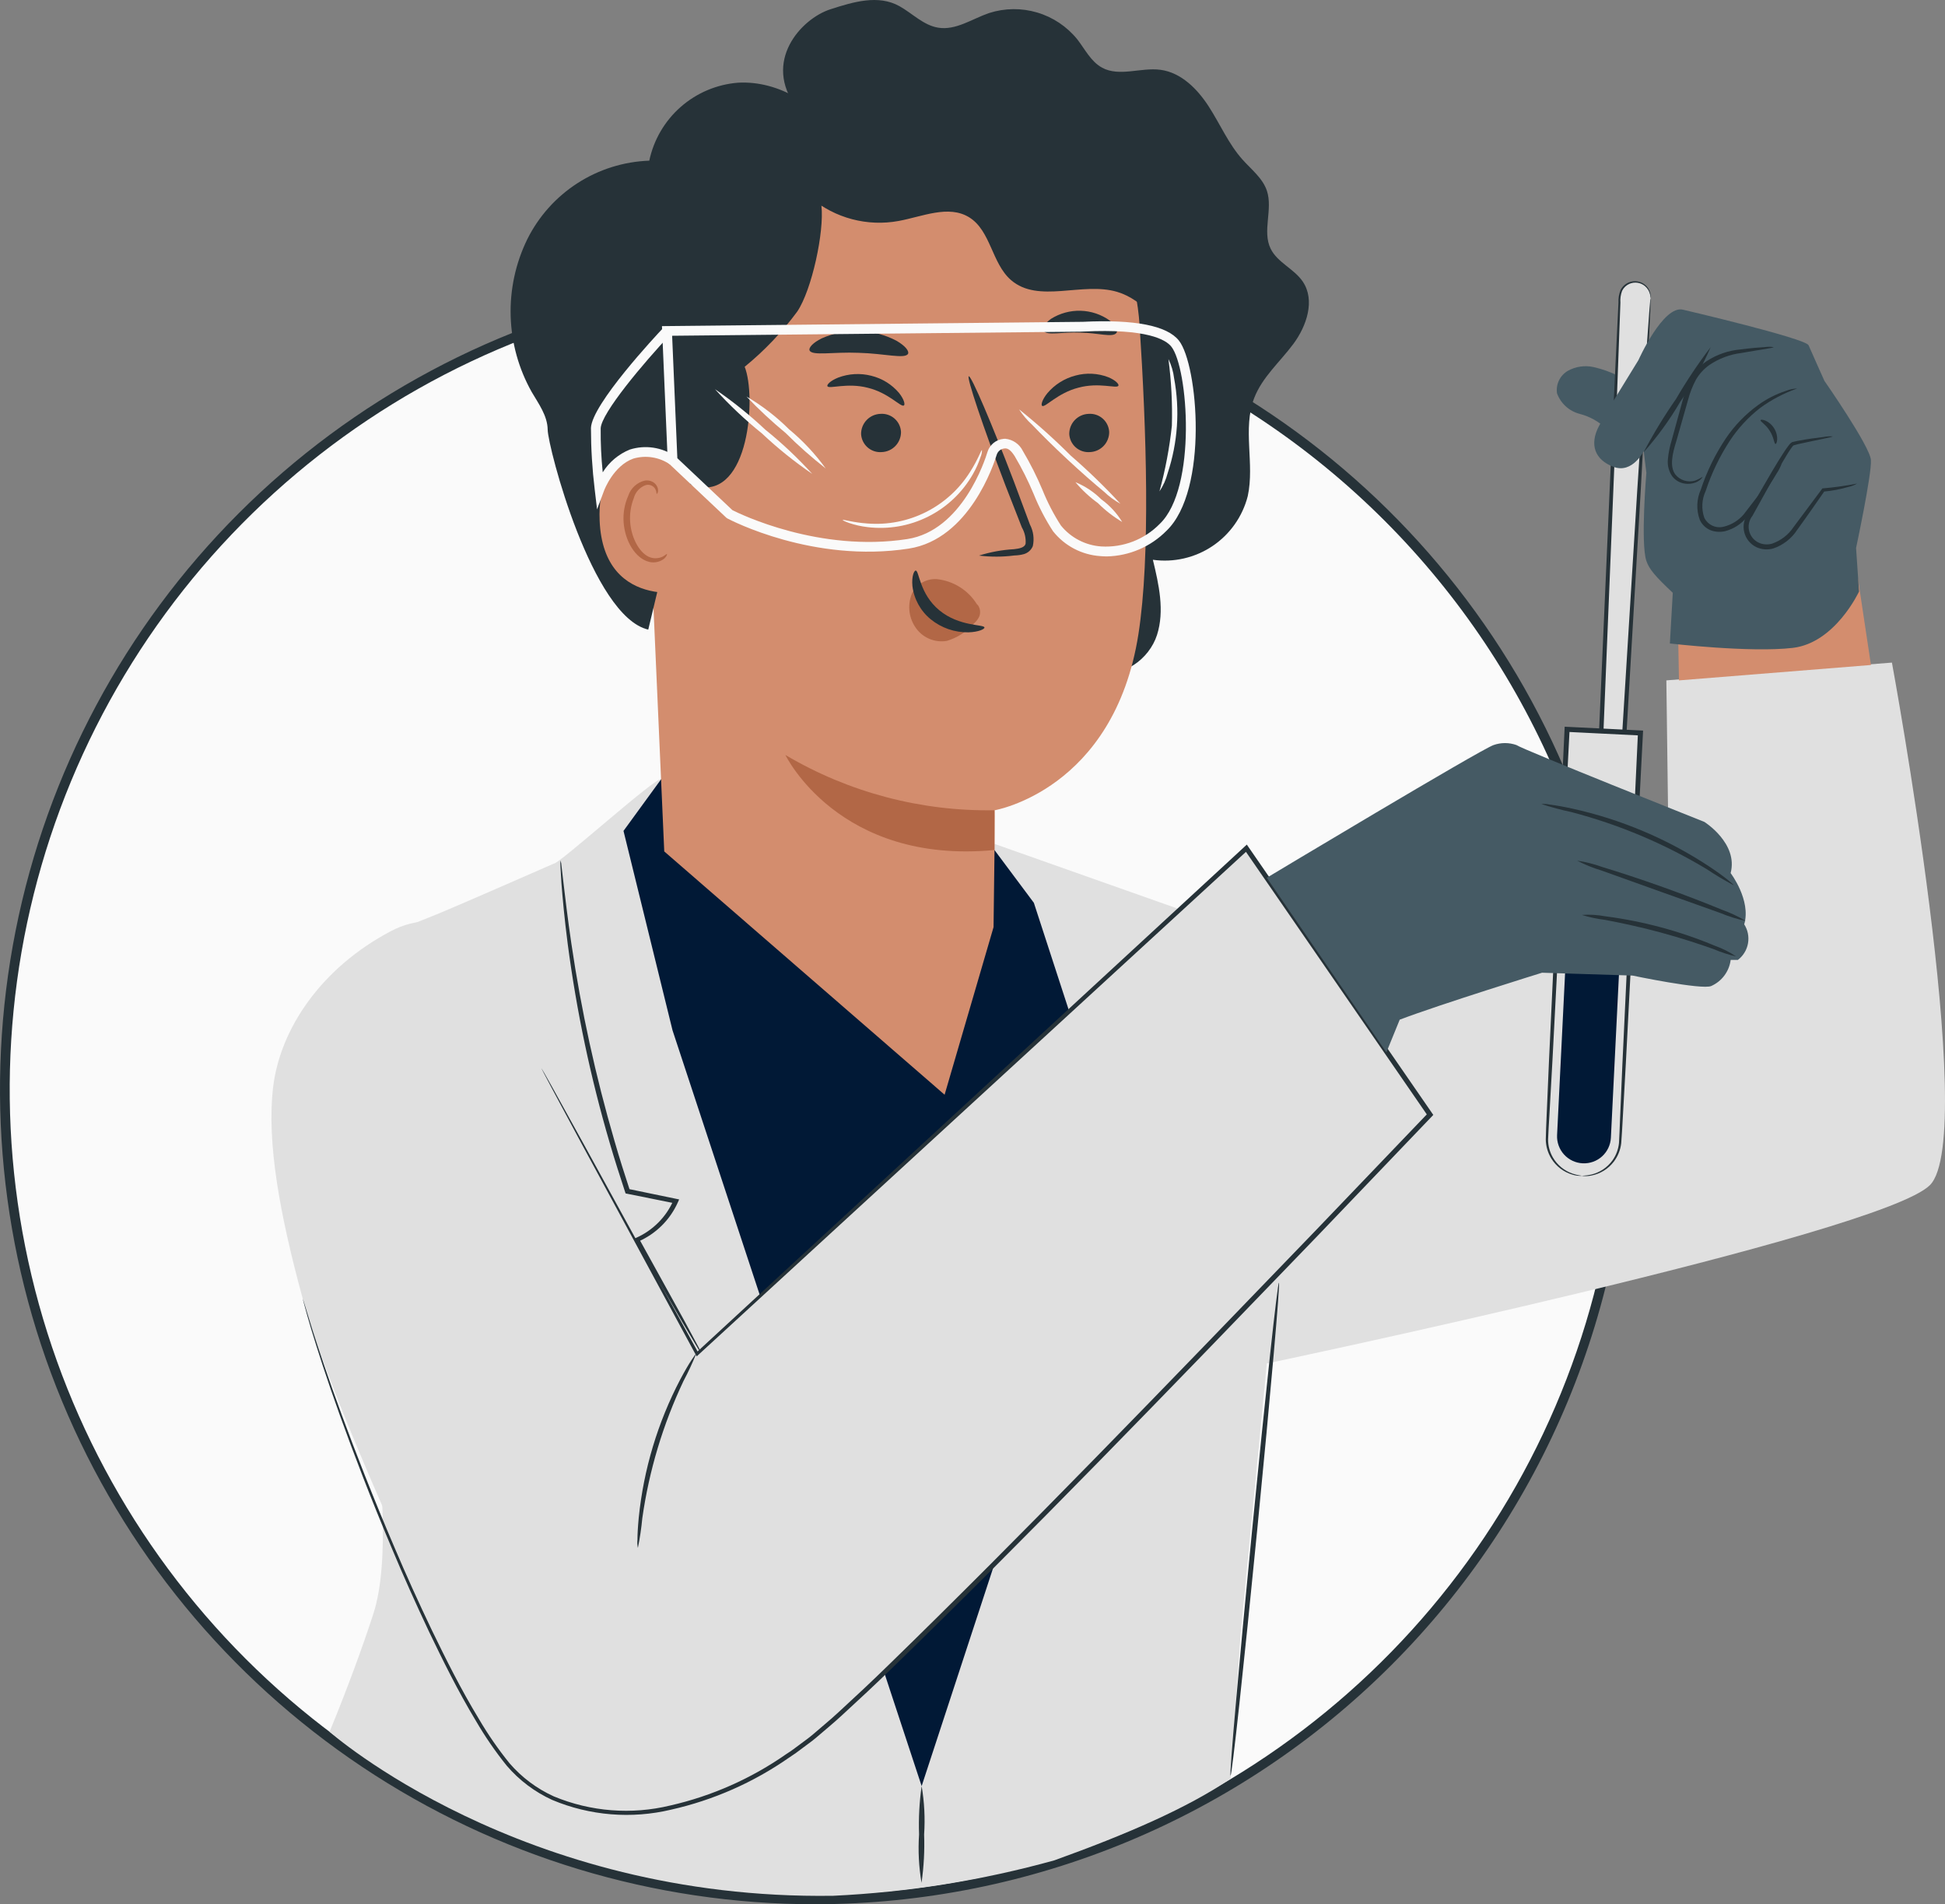 <svg width="617" height="604" viewBox="0 0 617 604" fill="none" xmlns="http://www.w3.org/2000/svg">
<rect x="0" y="0" width="617" height="604" fill="#808080" stroke="none"/>
<g clip-path="url(#clip0_66_1659)">
<path d="M258.561 602.462C400.51 602.462 515.583 487.44 515.583 345.552C515.583 203.665 400.51 88.642 258.561 88.642C116.612 88.642 1.539 203.665 1.539 345.552C1.539 487.44 116.612 602.462 258.561 602.462Z" fill="#FAFAFA"/>
<path d="M258.561 604C207.422 604 157.432 588.843 114.912 560.444C72.392 532.045 39.252 491.681 19.682 444.456C0.112 397.231 -5.008 345.266 4.968 295.131C14.945 244.997 39.57 198.946 75.731 162.802C111.891 126.657 157.962 102.042 208.118 92.07C258.274 82.098 310.262 87.216 357.507 106.777C404.753 126.339 445.135 159.465 473.546 201.966C501.957 244.468 517.121 294.436 517.121 345.552C517.043 414.073 489.777 479.765 441.304 528.216C392.832 576.668 327.111 603.922 258.561 604ZM258.561 90.18C208.031 90.18 158.636 105.157 116.622 133.218C74.608 161.279 41.862 201.162 22.525 247.826C3.188 294.489 -1.871 345.835 7.986 395.373C17.844 444.91 42.177 490.413 77.907 526.127C113.637 561.842 159.159 586.164 208.718 596.017C258.277 605.871 309.646 600.814 356.33 581.485C403.013 562.157 442.914 529.425 470.987 487.429C499.06 445.434 514.044 396.06 514.044 345.552C513.967 277.847 487.026 212.936 439.13 165.061C391.234 117.186 326.295 90.257 258.561 90.18Z" fill="#263238"/>
<path d="M600.164 210.167C600.164 210.167 627.842 360.212 612.221 375.9C596.6 391.588 401.846 432.477 401.846 432.477L384.105 307.729L529.723 301.626L528.609 215.805L600.164 210.167Z" fill="#E0E0E0"/>
<path d="M264.322 601.312C288.057 600.196 311.591 596.423 334.486 590.066C357.381 581.825 376.738 573.455 390.367 564.178L393.556 518.157L401.865 432.478L395.781 296.046L314.606 267.359L209.723 247.181C208.446 246.021 177.143 274.25 175.696 273.92C175.696 273.92 146.4 286.791 138.528 290.014C113.62 300.214 110.201 298.166 101.187 332.913C99.805 338.243 107.671 357.441 107.865 362.962C109.019 395.722 128.822 479.467 118.482 511.725C115.041 522.451 109.801 536.58 104.545 549.296C104.526 549.296 165.12 602.785 264.322 601.312Z" fill="#E0E0E0"/>
<path d="M315.47 269.614L327.964 286.354L355.987 372.421L292.368 566.518L213.342 326.803L197.789 263.551L209.713 247.18L315.47 269.614Z" fill="#011936"/>
<path d="M453.635 353.534C453.635 353.534 289.029 526.493 257.665 551.243C226.3 575.993 175.961 570.394 166.058 564.618C157.946 559.89 107.089 452.456 96.035 411.92C88.804 385.411 84.575 362.498 86.631 344.928C88.785 326.588 101.661 307.135 123.938 295.376C156.903 277.978 178.441 340.197 178.441 340.197L226.811 424.48L395.377 269.011L453.635 353.534Z" fill="#E0E0E0"/>
<path d="M96.036 411.936C96.036 411.936 96.343 412.754 96.823 414.369C97.303 415.984 98.054 418.414 99.024 421.533C101.042 427.805 104.08 437.039 108.413 448.78C112.746 460.522 118.279 474.804 125.277 491.143C128.742 499.33 132.649 507.975 136.999 517.081C141.399 526.136 146.126 535.7 151.924 545.242C154.804 550.158 158.051 554.851 161.636 559.281C165.5 563.758 170.291 567.342 175.678 569.785C187.374 574.648 200.315 575.661 212.625 572.677C225.84 569.666 238.345 564.122 249.449 556.352C250.923 555.429 252.326 554.374 253.726 553.313C255.126 552.252 256.585 551.255 257.924 550.099C260.592 547.767 263.368 545.54 266.002 543.082C271.307 538.213 276.637 533.239 281.93 528.056C324.339 486.782 369.531 439.912 416.934 390.73L453.06 353.002L452.98 354.002C432.798 324.703 413.281 296.397 394.75 269.476L395.891 269.602L221.466 429.795L221.005 430.22L220.697 429.672L184.501 362.762C180.346 355.02 177.146 349.062 174.961 344.992C173.908 342.996 173.114 341.473 172.539 340.406C171.964 339.338 171.757 338.831 171.757 338.831C171.757 338.831 172.08 339.329 172.656 340.341C173.231 341.353 174.093 342.894 175.198 344.863L184.959 362.513L221.58 429.208L220.823 429.085L394.876 268.488L395.519 267.891L396.017 268.614L454.309 353.1L454.675 353.636L454.229 354.103L418.107 391.843C370.691 441.035 325.478 487.867 282.97 529.123C277.665 534.288 272.313 539.274 266.986 544.156C264.343 546.617 261.524 548.874 258.831 551.215C257.474 552.381 255.991 553.368 254.585 554.454C253.178 555.54 251.747 556.58 250.255 557.53C238.991 565.381 226.309 570.971 212.914 573.99C200.328 577 187.111 575.923 175.179 570.914C169.637 568.385 164.713 564.678 160.75 560.053C157.136 555.565 153.866 550.811 150.967 545.832C145.169 536.213 140.47 526.619 136.094 517.533C131.785 508.407 127.91 499.732 124.467 491.506C117.54 475.114 112.096 460.786 107.85 449.005C103.603 437.224 100.658 427.949 98.737 421.628C97.771 418.475 97.15 416.036 96.688 414.412C96.226 412.788 96.036 411.936 96.036 411.936Z" fill="#263238"/>
<path d="M202.355 490.971C202.169 490.128 202.12 489.261 202.211 488.403C202.211 486.754 202.34 484.373 202.62 481.435C204.165 466.089 208.64 451.18 215.804 437.519C217.188 434.917 218.389 432.856 219.299 431.478C220.21 430.1 220.74 429.361 220.838 429.417C219.653 432.357 218.313 435.232 216.822 438.03C210.3 451.807 205.893 466.489 203.75 481.58C203.453 484.733 202.987 487.868 202.355 490.971Z" fill="#263238"/>
<path d="M177.823 272.915C177.996 273.51 178.099 274.123 178.13 274.742C178.29 276.117 178.49 277.858 178.746 280.005C179.294 284.57 180.048 291.18 181.254 299.31C184.378 320.485 188.955 341.419 194.954 361.966C196.493 367.346 198.176 372.563 199.823 377.613L199.235 377.091L214.517 380.25L215.44 380.437L215.071 381.28C212.58 386.908 208.057 391.39 202.405 393.83L202.712 392.886C208.646 403.624 213.603 412.573 217.176 419.072C218.803 422.111 220.118 424.563 221.121 426.427C221.626 427.274 222.052 428.166 222.392 429.091C221.777 428.322 221.233 427.498 220.767 426.63C219.684 424.813 218.262 422.422 216.502 419.457L201.531 393.55L201.161 392.907L201.848 392.6C207.137 390.239 211.352 385.985 213.662 380.674L214.197 381.705L198.9 378.629L198.453 378.539L198.309 378.106C196.641 373.042 194.954 367.807 193.385 362.418C187.347 341.806 182.905 320.76 180.1 299.467C179.035 291.294 178.453 284.653 178.093 280.063C177.967 277.91 177.866 276.151 177.786 274.766C177.726 274.15 177.738 273.528 177.823 272.915Z" fill="#263238"/>
<path d="M292.332 597.19C291.469 592.125 291.206 586.976 291.55 581.849C291.365 576.727 291.639 571.598 292.369 566.525C293.234 571.59 293.497 576.74 293.153 581.868C293.338 586.989 293.063 592.117 292.332 597.19Z" fill="#263238"/>
<path d="M390.361 563.163C389.921 563.12 393.002 528.096 397.236 484.942C401.471 441.789 405.268 406.83 405.708 406.873C406.148 406.916 403.071 441.939 398.833 485.099C394.596 528.259 390.801 563.206 390.361 563.163Z" fill="#263238"/>
<path d="M508.185 133.084C509.501 129.385 511.311 125.88 513.567 122.666C515.379 119.178 517.657 115.953 520.337 113.078C519.023 116.778 517.212 120.283 514.955 123.496C513.143 126.984 510.866 130.21 508.185 133.084Z" fill="#263238"/>
<path d="M497.352 117.624C499.836 116.241 502.741 115.816 505.516 116.431C508.266 117.05 510.929 118.002 513.447 119.267C514.476 122.15 514.675 125.264 514.022 128.254C513.37 131.245 511.891 133.993 509.754 136.185C507.352 133.799 504.354 132.099 501.073 131.264C499.44 130.837 497.936 130.02 496.69 128.884C495.444 127.747 494.492 126.325 493.918 124.739C493.717 123.346 493.937 121.926 494.549 120.658C495.161 119.391 496.137 118.335 497.352 117.624Z" fill="#455A64"/>
<path d="M523.605 94.643L510.957 304.509H504.889L513.813 94.145C513.862 92.879 514.4 91.68 515.314 90.802C516.228 89.923 517.447 89.433 518.715 89.433C519.385 89.433 520.048 89.57 520.662 89.837C521.277 90.103 521.83 90.492 522.288 90.98C522.746 91.469 523.1 92.046 523.326 92.676C523.553 93.306 523.648 93.975 523.605 94.643Z" fill="#E0E0E0"/>
<path d="M523.605 94.643C523.562 94.643 523.605 94.25 523.461 93.521C523.245 92.44 522.67 91.465 521.829 90.752C521.156 90.188 520.34 89.82 519.471 89.691C518.602 89.562 517.714 89.676 516.906 90.02C515.888 90.463 515.06 91.252 514.57 92.247C514.118 93.448 513.935 94.733 514.035 96.012C513.616 107.292 513.016 123.454 512.281 143.383C510.64 183.455 508.381 238.666 505.889 299.645C505.818 301.288 505.75 302.924 505.683 304.533L504.883 303.7H510.948L510.151 304.45C513.77 246.006 517.017 193.575 519.365 155.656C520.596 136.813 521.611 121.577 522.31 110.953C522.685 105.763 522.981 101.703 523.187 98.845C523.297 97.529 523.387 96.489 523.454 95.702C523.469 95.342 523.516 94.985 523.596 94.634C523.638 94.992 523.643 95.352 523.611 95.711C523.584 96.501 523.547 97.556 523.501 98.864C523.362 101.728 523.165 105.794 522.916 110.993C522.334 121.623 521.5 136.868 520.469 155.724C518.248 193.649 515.173 246.083 511.748 304.546L511.702 305.299H504.045L504.079 304.466C504.147 302.928 504.218 301.251 504.288 299.578C506.966 238.605 509.388 183.405 511.148 143.337C512.099 123.414 512.871 107.261 513.41 95.985C513.333 94.619 513.561 93.253 514.078 91.986C514.644 90.891 515.583 90.034 516.724 89.568C517.607 89.212 518.572 89.109 519.51 89.272C520.448 89.435 521.322 89.858 522.033 90.491C522.896 91.264 523.456 92.318 523.614 93.465C523.682 93.855 523.679 94.254 523.605 94.643Z" fill="#263238"/>
<path d="M588.026 174.51L593.51 210.924L532.606 215.808L532.031 183.621" fill="#D38D6E"/>
<path d="M507.239 135.115L509.849 130.344L519.752 114.219C519.752 114.219 527.575 96.717 533.874 98.224C533.874 98.224 572.787 107.32 573.729 109.516C574.671 111.712 578.748 120.808 578.748 120.808C578.748 120.808 593.184 141.51 593.498 145.902C593.812 150.295 588.79 173.817 588.79 173.817L589.731 187.619C589.731 187.619 582.201 203.922 568.707 205.5C555.212 207.078 529.723 204.101 529.723 204.101L530.646 188.025C525.14 182.842 523.159 180.569 522.266 177.896C520.383 172.249 522.266 149.978 522.266 149.978L521.429 143.079C521.429 143.079 517.872 150.292 511.911 148.099C505.95 145.905 504.1 141.076 507.239 135.115Z" fill="#455A64"/>
<path d="M540.084 151.242C540.149 151.242 539.653 152.301 537.875 153.036C536.789 153.45 535.613 153.574 534.465 153.396C532.886 153.177 531.456 152.35 530.48 151.092C529.394 149.523 528.901 147.619 529.089 145.721C529.273 143.674 529.673 141.652 530.283 139.689C531.421 135.548 532.652 131.076 533.942 126.382C534.56 124.011 535.472 121.727 536.659 119.584C537.852 117.576 539.472 115.855 541.404 114.542C544.651 112.42 548.377 111.143 552.243 110.826C555.443 110.399 558.034 110.211 559.832 110.091C560.762 109.954 561.707 109.961 562.635 110.113C562.663 110.353 558.715 110.848 552.421 111.958C548.783 112.405 545.303 113.708 542.266 115.76C540.538 116.977 539.092 118.551 538.025 120.374C536.924 122.418 536.073 124.587 535.493 126.834C534.163 131.51 532.892 135.967 531.72 140.092C530.473 144.06 529.646 147.963 531.412 150.44C532.137 151.363 533.122 152.049 534.241 152.408C535.359 152.766 536.56 152.781 537.687 152.451C538.53 152.142 539.334 151.736 540.084 151.242Z" fill="#263238"/>
<path d="M542.66 110.113C540.027 116.192 536.797 121.994 533.015 127.434C529.678 133.156 525.778 138.532 521.374 143.481C524.452 137.636 527.887 131.986 531.661 126.563C534.985 120.858 538.658 115.364 542.66 110.113Z" fill="#263238"/>
<path d="M565.19 147.041C564.776 148.18 564.221 149.263 563.537 150.264C562.361 152.276 560.537 155.118 558.136 158.517C556.905 160.224 555.65 162.045 554.135 164.054C552.38 166.204 549.992 167.747 547.31 168.465C545.789 168.831 544.193 168.744 542.722 168.213C541.153 167.599 539.889 166.392 539.204 164.854C538.055 161.735 538.18 158.29 539.552 155.263C541.444 149.534 544.105 144.088 547.461 139.074C550.229 134.97 553.698 131.385 557.708 128.483C560.404 126.529 563.388 125.006 566.553 123.97C567.688 123.521 568.893 123.27 570.113 123.229C565.92 124.689 561.967 126.762 558.382 129.381C554.588 132.322 551.31 135.875 548.682 139.892C545.476 144.838 542.916 150.174 541.066 155.77C539.836 158.411 539.679 161.426 540.626 164.18C541.178 165.331 542.121 166.247 543.287 166.766C544.453 167.284 545.766 167.371 546.99 167.01C549.373 166.391 551.509 165.059 553.114 163.193L557.225 157.85C559.736 154.549 561.687 151.827 563.017 149.929C563.638 148.893 564.367 147.925 565.19 147.041Z" fill="#263238"/>
<path d="M563.226 140.809C562.774 140.747 562.731 138.692 561.429 136.69C560.198 134.647 558.351 133.715 558.499 133.282C558.542 132.839 561.183 133.263 562.786 135.838C564.389 138.412 563.644 140.962 563.226 140.809Z" fill="#263238"/>
<path d="M581.357 138.412C581.401 138.64 577.194 139.375 570.39 140.873C569.971 140.975 569.537 141.085 569.134 141.211C569.054 141.222 568.977 141.249 568.909 141.293C568.841 141.337 568.783 141.395 568.74 141.464C568.603 141.604 568.48 141.757 568.374 141.922C567.836 142.651 567.306 143.506 566.768 144.383C565.697 146.139 564.583 148.059 563.423 150.098L555.942 163.571L555.908 163.63L555.871 163.676C555.362 164.335 555.008 165.099 554.833 165.913C554.658 166.727 554.668 167.569 554.861 168.379C555.054 169.188 555.426 169.944 555.95 170.592C556.473 171.239 557.135 171.761 557.887 172.119C559.229 172.736 560.75 172.846 562.167 172.427C564.953 171.467 567.343 169.615 568.968 167.158L577.972 155.1L578.123 154.9H578.357C581.961 154.584 585.546 154.079 589.097 153.386C588.258 153.882 587.343 154.237 586.389 154.438C583.792 155.197 581.126 155.698 578.431 155.933L578.813 155.721C576.48 159.077 573.581 163.279 570.119 168.053C568.335 170.808 565.676 172.885 562.57 173.95C560.788 174.476 558.875 174.337 557.188 173.559C556.222 173.099 555.371 172.428 554.699 171.597C554.026 170.765 553.549 169.793 553.302 168.752C553.056 167.711 553.045 166.628 553.273 165.583C553.5 164.538 553.958 163.557 554.615 162.713L554.548 162.817C557.225 157.973 559.801 153.448 562.207 149.397C563.41 147.373 564.574 145.472 565.712 143.718C566.288 142.842 566.832 142.008 567.463 141.214C567.676 140.907 568.309 140.19 568.805 140.162C569.282 140.033 569.728 139.941 570.162 139.855C573.636 139.2 576.421 138.849 578.351 138.624C579.34 138.423 580.35 138.351 581.357 138.412Z" fill="#263238"/>
<path d="M252.704 34.184C241.761 19.542 254.099 5.943 263.429 2.941C270.756 0.584 278.616 -1.79 285.334 1.962C289.454 4.263 292.956 8.025 297.616 8.779C303.222 9.702 308.386 5.974 313.766 4.137C318.725 2.544 324.05 2.488 329.042 3.975C334.033 5.462 338.458 8.423 341.736 12.47C344.198 15.642 346.072 19.545 349.608 21.468C355.11 24.451 361.917 21.32 368.13 22.141C374.71 23.015 379.874 28.244 383.474 33.83C387.075 39.416 389.709 45.624 394.125 50.591C396.944 53.751 400.541 56.491 401.886 60.502C403.855 66.387 400.347 73.299 403.074 78.876C405.228 83.29 410.558 85.267 413.294 89.349C417.251 95.249 414.525 103.376 410.287 109.085C406.05 114.794 400.394 119.639 397.852 126.271C394.116 136.019 398.043 147.133 395.821 157.339C394.173 163.821 390.191 169.469 384.637 173.199C379.083 176.929 372.348 178.48 365.721 177.555C367.613 185.398 369.491 193.719 367.029 201.403C364.567 209.087 355.987 215.408 348.488 212.428" fill="#263238"/>
<path d="M210.714 270.057L202.386 81.613C202.292 77.257 203.835 73.023 206.712 69.749C209.589 66.475 213.59 64.398 217.924 63.929L310.245 40.388C339.822 37.192 359.575 73.563 361.511 103.238C363.665 136.204 364.989 176.54 361.136 201.148C353.387 250.635 315.467 257.015 315.467 257.015C315.452 256.762 315.806 249.967 315.178 294.078L299.65 347.232L210.714 270.057Z" fill="#D38D6E"/>
<path d="M351.86 136.982C351.879 138.636 351.251 140.232 350.11 141.43C348.969 142.628 347.405 143.333 345.752 143.395C344.944 143.461 344.132 143.365 343.363 143.112C342.593 142.859 341.882 142.455 341.271 141.923C340.66 141.391 340.162 140.743 339.806 140.016C339.45 139.289 339.243 138.498 339.197 137.689C339.176 136.036 339.802 134.44 340.942 133.242C342.081 132.043 343.643 131.337 345.296 131.273C346.104 131.207 346.917 131.303 347.688 131.555C348.458 131.808 349.17 132.213 349.782 132.745C350.393 133.277 350.893 133.926 351.249 134.653C351.606 135.381 351.814 136.173 351.86 136.982Z" fill="#263238"/>
<path d="M354.781 122.355C354.233 123.358 348.666 121.171 342.074 122.971C335.467 124.665 331.54 129.356 330.605 128.744C330.159 128.48 330.543 126.831 332.239 124.73C334.563 121.983 337.68 120.023 341.163 119.119C344.59 118.185 348.226 118.365 351.543 119.633C353.981 120.636 355.042 121.894 354.781 122.355Z" fill="#263238"/>
<path d="M285.82 136.982C285.84 138.635 285.212 140.231 284.072 141.429C282.931 142.627 281.368 143.333 279.714 143.395C278.907 143.461 278.095 143.365 277.325 143.112C276.556 142.859 275.845 142.455 275.234 141.923C274.623 141.391 274.125 140.743 273.769 140.016C273.412 139.289 273.205 138.498 273.16 137.689C273.14 136.036 273.766 134.441 274.905 133.243C276.044 132.044 277.606 131.337 279.259 131.273C280.067 131.206 280.88 131.302 281.651 131.555C282.421 131.807 283.133 132.211 283.744 132.744C284.356 133.276 284.855 133.925 285.211 134.653C285.567 135.381 285.775 136.173 285.82 136.982Z" fill="#263238"/>
<path d="M286.725 128.618C285.758 129.233 281.939 124.619 275.311 123.001C268.71 121.285 263.001 123.487 262.478 122.5C262.217 122.054 263.346 120.796 265.863 119.777C269.224 118.499 272.898 118.292 276.382 119.184C279.833 120.025 282.926 121.943 285.214 124.659C286.842 126.723 287.177 128.35 286.725 128.618Z" fill="#263238"/>
<path d="M310.572 176.223C314.166 175.088 317.887 174.408 321.65 174.196C323.395 174.011 325.035 173.663 325.343 172.473C325.483 170.672 325.073 168.871 324.167 167.308L318.979 154.044C311.775 135.161 306.556 119.63 307.319 119.347C308.082 119.064 314.541 134.139 321.745 153.026C323.477 157.683 325.134 162.13 326.715 166.367C327.817 168.468 328.144 170.89 327.639 173.208C327.387 173.823 326.998 174.373 326.503 174.816C326.007 175.259 325.417 175.583 324.777 175.764C323.81 176.027 322.815 176.167 321.813 176.183C318.083 176.671 314.305 176.685 310.572 176.223Z" fill="#263238"/>
<path d="M315.47 256.999C292.166 257.404 269.207 251.334 249.15 239.466C249.15 239.466 265.946 274.342 315.47 269.611V256.999Z" fill="#B26746"/>
<path d="M309.891 191.646C308.516 189.43 306.65 187.56 304.436 186.18C302.223 184.801 299.722 183.948 297.126 183.688C295.571 183.598 294.022 183.951 292.66 184.707C291.298 185.463 290.178 186.59 289.433 187.958C288.655 189.682 288.323 191.573 288.466 193.459C288.609 195.345 289.223 197.164 290.251 198.752C291.3 200.421 292.82 201.742 294.619 202.548C296.418 203.354 298.416 203.608 300.361 203.28C303.679 202.282 306.651 200.373 308.937 197.77C309.709 197.132 310.316 196.318 310.707 195.396C310.9 194.836 310.96 194.238 310.882 193.651C310.804 193.063 310.59 192.502 310.257 192.012" fill="#B26746"/>
<path d="M290.482 180.987C291.593 180.923 291.624 188.333 297.982 193.578C304.339 198.822 312.23 197.992 312.288 199.028C312.393 199.493 310.531 200.471 307.198 200.566C302.855 200.636 298.626 199.174 295.255 196.435C292.022 193.802 289.938 190.017 289.442 185.878C289.153 182.784 289.977 180.947 290.482 180.987Z" fill="#263238"/>
<path d="M288.051 112.217C287.128 113.958 280.496 112.112 272.427 111.909C264.362 111.558 257.631 112.955 256.819 111.155C256.462 110.3 257.825 108.731 260.669 107.326C264.436 105.645 268.536 104.843 272.66 104.982C276.783 105.12 280.82 106.195 284.466 108.125C287.208 109.731 288.464 111.386 288.051 112.217Z" fill="#263238"/>
<path d="M354.171 105.606C352.971 107.16 348.266 105.56 342.607 105.499C336.95 105.237 332.159 106.563 331.051 104.942C330.568 104.158 331.319 102.601 333.408 101.131C336.217 99.365 339.487 98.474 342.803 98.569C346.119 98.663 349.333 99.74 352.036 101.663C354.039 103.256 354.698 104.853 354.171 105.606Z" fill="#263238"/>
<path d="M245.088 36.672C245.068 41.644 246.143 46.558 248.239 51.067C250.334 55.575 253.398 59.567 257.212 62.757C261.026 65.948 265.496 68.26 270.305 69.528C275.114 70.796 280.143 70.989 285.035 70.093C292.596 68.709 300.884 64.892 307.429 68.918C314.313 73.151 314.596 83.526 320.702 88.823C329.426 96.39 343.299 89.288 354.374 92.573C362.93 95.108 368.272 103.281 373.953 110.156C379.634 117.031 388.148 123.567 396.701 121.029C396.453 113.321 395.318 105.666 393.315 98.218C391.269 90.714 386.691 84.148 380.357 79.632C376.606 77.698 372.955 75.575 369.42 73.271C362.317 67.54 360.674 57.583 356.292 49.586C353.409 44.44 349.341 40.055 344.424 36.795C339.507 33.535 333.884 31.494 328.02 30.84C318.283 29.843 308.251 32.766 298.76 30.373C291.747 28.607 285.62 24.054 278.511 22.704C264.663 20.074 251.803 30.003 241.771 39.887" fill="#263238"/>
<path d="M219.023 143.863C217.548 143.466 211.637 152.19 221.121 154.321C237.739 158.083 239.943 125.622 236.231 116.338C242.507 111.217 248.113 105.326 252.917 98.805C257.505 92.022 261.533 73.529 260.57 65.206C266.562 65.556 292.092 57.128 289.368 56.35C283.164 54.575 270.467 50.558 267.14 45.181C259.912 33.492 247.168 25.519 234.148 26.229C227.409 26.757 221.022 29.452 215.943 33.91C210.863 38.368 207.364 44.349 205.968 50.961C197.876 51.248 190.012 53.712 183.204 58.092C176.395 62.473 170.895 68.608 167.283 75.852C163.566 83.444 161.751 91.826 161.995 100.276C162.239 108.725 164.534 116.989 168.683 124.355C170.886 128.114 173.678 131.869 173.739 136.311C173.816 141.817 187.824 195.574 205.642 199.705" fill="#263238"/>
<path d="M219.721 157.462C219.636 155.024 218.934 152.647 217.68 150.553C216.426 148.46 214.662 146.719 212.552 145.492C210.442 144.266 208.055 143.595 205.615 143.541C203.174 143.487 200.76 144.053 198.598 145.185C193.585 148.08 189.754 153.9 190.215 165.075C191.446 194.876 221.118 187.496 221.137 186.641C221.146 186.109 220.337 169.788 219.721 157.462Z" fill="#D38D6E"/>
<path d="M211.563 175.74C211.428 175.651 211.058 176.124 210.197 176.564C208.984 177.141 207.594 177.227 206.319 176.804C203.122 175.777 200.263 170.889 199.9 165.524C199.719 162.973 200.11 160.413 201.045 158.031C201.286 157.089 201.753 156.219 202.405 155.497C203.057 154.775 203.874 154.221 204.787 153.885C205.377 153.702 206.013 153.733 206.583 153.97C207.154 154.207 207.623 154.636 207.91 155.183C208.347 156.001 208.181 156.601 208.341 156.647C208.427 156.718 208.957 156.121 208.67 154.9C208.474 154.169 208.033 153.527 207.421 153.082C206.574 152.495 205.531 152.265 204.516 152.442C203.302 152.735 202.184 153.333 201.269 154.181C200.353 155.029 199.67 156.097 199.284 157.284C198.122 159.916 197.622 162.793 197.826 165.663C198.266 171.661 201.571 177.155 205.932 178.222C206.742 178.421 207.586 178.435 208.402 178.265C209.218 178.095 209.986 177.744 210.649 177.238C211.542 176.447 211.668 175.774 211.563 175.74Z" fill="#B26746"/>
<path d="M351.174 176.484C350.473 176.484 349.771 176.453 349.069 176.392C346.154 176.199 343.311 175.397 340.724 174.04C338.137 172.682 335.863 170.797 334.049 168.508C331.617 164.772 329.556 160.807 327.894 156.671C326.168 152.538 324.156 148.53 321.875 144.675C320.425 142.392 319.437 142.149 318.634 142.245C318.07 142.3 317.534 142.522 317.096 142.882C316.658 143.241 316.336 143.723 316.172 144.266C315.348 146.994 307.556 171.027 288.297 174.005C258.069 178.696 231.822 165.017 230.72 164.432L230.388 164.192L211.837 146.699L209.991 103.444L343.521 102.075C359.976 101.269 370.217 103.274 373.987 108.033C380.025 115.671 383.474 155.533 370.023 168.369C365.03 173.414 358.272 176.323 351.174 176.484ZM318.887 139.166C320.073 139.277 321.21 139.693 322.189 140.371C323.168 141.05 323.955 141.97 324.475 143.041C326.837 147.016 328.918 151.151 330.704 155.416C332.292 159.351 334.25 163.127 336.551 166.693C338.115 168.619 340.059 170.203 342.263 171.344C344.467 172.486 346.882 173.161 349.359 173.328C352.783 173.53 356.212 172.995 359.412 171.758C362.612 170.521 365.508 168.611 367.906 166.158C379.763 154.841 376.923 116.707 371.58 109.953C369.829 107.738 363.887 104.182 343.687 105.157L342.878 105.194L213.216 106.498L214.871 145.333L232.348 161.817C234.699 163.008 259.903 175.306 287.836 170.978C305.244 168.28 312.47 145.927 313.237 143.386C313.577 142.261 314.243 141.263 315.151 140.517C316.06 139.771 317.169 139.312 318.339 139.196C318.521 139.176 318.704 139.166 318.887 139.166Z" fill="#FAFAFA"/>
<path d="M189.403 161.559L188.649 155.201C187.869 148.747 187.473 142.252 187.464 135.751C187.735 128.218 208.147 106.381 210.477 103.917L212.711 106.028C204.233 115.016 190.714 131.057 190.554 135.865C190.51 140.522 190.726 145.178 191.2 149.812C193.234 146.551 196.252 144.02 199.817 142.583C202.209 141.832 204.741 141.631 207.221 141.997C209.702 142.362 212.068 143.284 214.142 144.693L212.603 147.354C210.916 146.183 208.987 145.406 206.959 145.08C204.93 144.753 202.855 144.886 200.885 145.468C194.598 147.732 191.68 155.472 191.653 155.548L189.403 161.559Z" fill="#FAFAFA"/>
<path d="M323.269 129.839C328.999 134.414 334.467 139.309 339.646 144.499C345.191 149.298 350.462 154.404 355.433 159.793C353.538 158.747 351.787 157.46 350.223 155.964C347.146 153.432 343.001 149.812 338.554 145.671C334.107 141.531 330.205 137.649 327.457 134.761C325.856 133.306 324.448 131.652 323.269 129.839Z" fill="#FAFAFA"/>
<path d="M341.16 152.946C344.216 154.19 346.994 156.031 349.33 158.36C352.006 160.294 354.268 162.74 355.987 165.558C353.183 163.894 350.599 161.886 348.293 159.581C345.649 157.674 343.253 155.445 341.16 152.946Z" fill="#FAFAFA"/>
<path d="M367.813 155.847C369.676 149.026 370.99 142.068 371.743 135.038C371.943 127.969 371.578 120.897 370.651 113.887C371.586 115.787 372.194 117.832 372.448 119.934C374.333 129.998 373.631 140.376 370.408 150.095C369.875 152.145 368.998 154.09 367.813 155.847Z" fill="#FAFAFA"/>
<path d="M267.337 164.94C267.417 164.669 270.353 165.715 275.255 166.05C281.63 166.542 288.018 165.286 293.731 162.416C299.444 159.547 304.265 155.174 307.676 149.769C310.334 145.638 311.245 142.66 311.51 142.755C311.515 143.496 311.365 144.229 311.07 144.909C310.455 146.806 309.642 148.634 308.645 150.362C305.352 156.164 300.412 160.859 294.45 163.853C288.487 166.848 281.77 168.007 275.148 167.185C273.165 166.953 271.213 166.513 269.322 165.872C267.999 165.395 267.307 165.035 267.337 164.94Z" fill="#FAFAFA"/>
<path d="M236.794 125.763C241.716 128.639 246.25 132.13 250.289 136.151C254.681 139.783 258.592 143.96 261.927 148.581C257.467 145.092 253.22 141.336 249.212 137.335C244.842 133.733 240.695 129.868 236.794 125.763Z" fill="#FAFAFA"/>
<path d="M226.812 123.447C232.454 127.305 237.788 131.596 242.765 136.28C248.089 140.566 253.071 145.259 257.665 150.319C252.021 146.463 246.688 142.172 241.712 137.486C236.386 133.203 231.404 128.509 226.812 123.447Z" fill="#FAFAFA"/>
<path d="M501.793 372.965C498.706 372.812 495.806 371.44 493.732 369.151C491.657 366.861 490.577 363.842 490.73 360.757L497.127 231.339L520.404 232.489L514.007 361.907C513.931 363.435 513.556 364.933 512.901 366.316C512.246 367.698 511.326 368.938 510.191 369.965C509.057 370.992 507.732 371.786 506.29 372.3C504.849 372.815 503.321 373.041 501.793 372.965Z" fill="#E0E0E0"/>
<path d="M501.792 372.965C501.792 372.873 502.829 372.987 504.704 372.575C507.442 371.944 509.858 370.342 511.505 368.065C512.674 366.436 513.388 364.525 513.576 362.528C513.729 360.323 513.782 357.841 513.905 355.217C514.133 349.932 514.391 343.934 514.674 337.302C515.93 310.596 517.666 273.72 519.598 232.446L520.358 233.286L508.726 232.714L497.081 232.136L497.918 231.376C495.764 272.65 493.868 309.507 492.483 336.213C492.114 342.839 491.779 348.825 491.483 354.116C491.348 356.736 491.157 359.213 491.092 361.421C491.083 363.426 491.607 365.397 492.61 367.133C494.022 369.56 496.268 371.391 498.931 372.286C500.755 372.882 501.799 372.87 501.786 372.962C500.789 373.01 499.791 372.88 498.838 372.581C496.026 371.77 493.62 369.935 492.096 367.438C490.988 365.626 490.387 363.55 490.357 361.427C490.382 359.133 490.529 356.715 490.622 354.072C490.849 348.788 491.108 342.79 491.391 336.158C492.646 309.458 494.382 272.582 496.315 231.299L496.352 230.499L497.152 230.539L508.797 231.111L520.426 231.69L521.226 231.73L521.186 232.526C519.032 273.791 517.136 310.657 515.751 337.354C515.382 343.983 515.047 349.966 514.751 355.26C514.585 357.899 514.493 360.32 514.29 362.605C514.05 364.716 513.249 366.723 511.969 368.419C510.205 370.755 507.629 372.344 504.75 372.873C503.777 373.076 502.776 373.107 501.792 372.965Z" fill="#263238"/>
<path d="M502.054 368.985C499.791 368.873 497.665 367.867 496.144 366.188C494.623 364.51 493.831 362.296 493.942 360.034L497.152 295.105C497.207 293.985 497.482 292.887 497.962 291.873C498.442 290.859 499.117 289.95 499.949 289.197C500.78 288.444 501.752 287.862 502.809 287.484C503.866 287.107 504.986 286.941 506.107 286.997C508.37 287.108 510.497 288.114 512.019 289.792C513.541 291.471 514.333 293.685 514.222 295.948L511.012 360.877C510.9 363.139 509.893 365.265 508.213 366.785C506.533 368.306 504.318 369.097 502.054 368.985Z" fill="#011936"/>
<path d="M481.048 236.313C482.854 237.669 540.65 260.687 540.65 260.687C540.65 260.687 551.477 267.455 548.999 276.935C548.999 276.935 555.554 285.511 553.308 293.186C554.45 294.975 554.878 297.128 554.507 299.217C554.136 301.307 552.993 303.182 551.304 304.468H549.012C548.784 306.26 548.098 307.963 547.02 309.412C545.941 310.862 544.508 312.009 542.857 312.743C539.952 314.066 517.85 309.433 517.85 309.433L489.175 308.532C489.175 308.532 457.115 318.461 444.021 323.426L439.796 333.789L401.846 278.421C401.846 278.421 469.76 237.663 473.822 236.307C476.162 235.489 478.71 235.492 481.048 236.313Z" fill="#455A64"/>
<path d="M549.941 280.764C547.056 279.249 544.253 277.58 541.546 275.766C528.121 267.657 513.596 261.526 498.42 257.562C495.231 256.886 492.081 256.042 488.981 255.033C489.864 254.95 490.754 255.007 491.619 255.203C493.302 255.403 495.721 255.818 498.697 256.461C514.188 259.858 528.92 266.077 542.158 274.806C544.682 276.489 546.67 277.928 547.987 278.996C549.304 280.063 550.006 280.675 549.941 280.764Z" fill="#263238"/>
<path d="M553.775 292.106C551.052 291.527 548.389 290.696 545.82 289.624L526.928 282.881L508.033 276.114C505.367 275.313 502.781 274.267 500.309 272.988C503.066 273.399 505.774 274.085 508.393 275.037C513.317 276.517 520.087 278.728 527.473 281.361C534.859 283.994 541.484 286.591 546.245 288.559C548.868 289.484 551.392 290.672 553.775 292.106Z" fill="#263238"/>
<path d="M550.701 303.361C548.278 302.804 545.909 302.031 543.623 301.051C539.3 299.513 533.293 297.52 526.547 295.702C519.801 293.884 513.6 292.604 509.092 291.758C506.62 291.458 504.181 290.937 501.802 290.202C504.299 290.03 506.808 290.177 509.268 290.642C521.225 292.192 532.921 295.338 544.042 299.996C546.396 300.83 548.634 301.961 550.701 303.361Z" fill="#263238"/>
</g>
<defs>
<clipPath id="clip0_66_1659">
<rect width="617" height="604" fill="white"/>
</clipPath>
</defs>
</svg>
